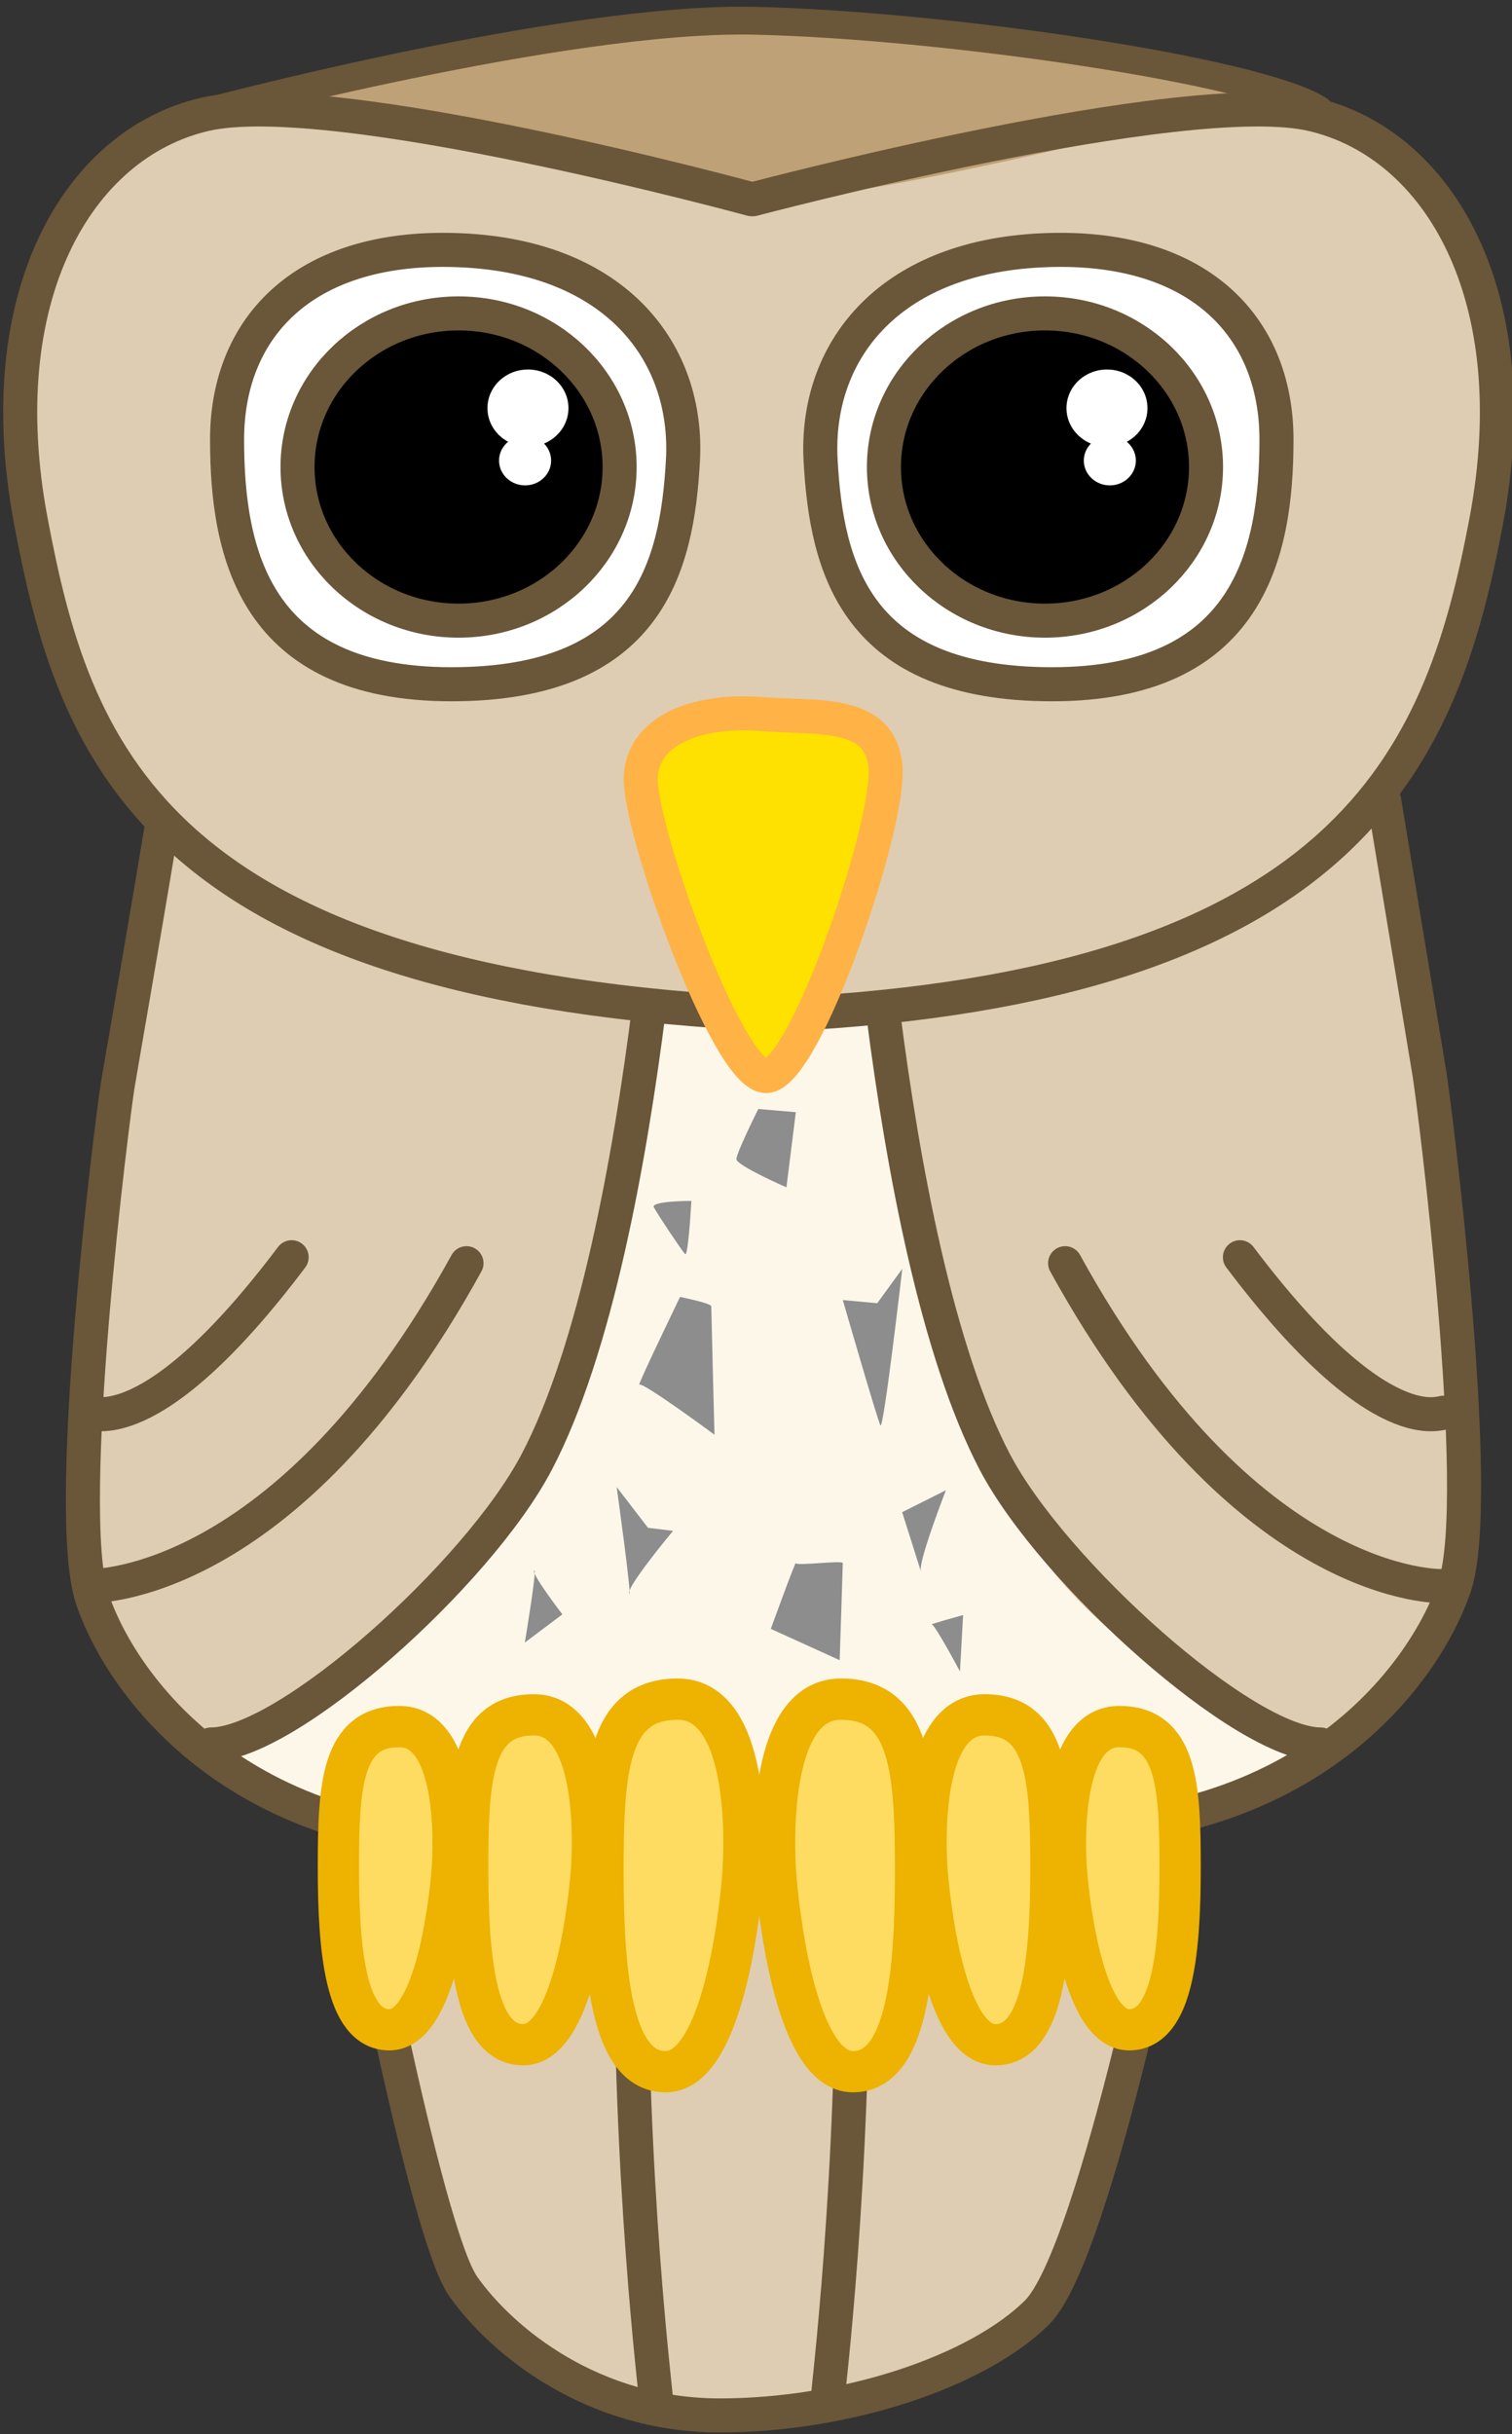 <?xml version="1.0" encoding="UTF-8" standalone="no"?>
<!-- Created with Serif DrawPlus 11, 0, 0, 18 (Mar 20, 15:09:53) (http://www.serif.com) -->
<svg version="1.1" xmlns="http://www.w3.org/2000/svg" xmlns:xlink="http://www.w3.org/1999/xlink" width="41.523" height="66.821">
	<rect width="100%" height="100%" fill="#333333" stroke="none"/>
	<g id="dp_group001" transform="matrix(1,0,0,1,-107.28,-111.923)">
		<path id="dp_path002" fill="#decdb2" fill-rule="evenodd" stroke="none" stroke-width="0.935" stroke-linecap="round" d="M 127.964,117.391 C 127.864,117.448 139.835,114.248 143.324,115.063 S 148.861,119.612 148.095,126.233 S 141.539,140.051 129.819,139.619 S 115.824,137.325 112.757,135.337 S 106.68,125.228 107.987,120.799 S 111.792,114.664 113.78,114.835 S 128.065,117.332 127.964,117.391 Z "/>
		<path id="dp_path003" fill="#bea176" fill-rule="evenodd" stroke="none" stroke-width="0.935" stroke-linecap="round" d="M 114.404,114.665 C 114.411,114.647 126.916,116.595 128.148,117.277 S 142.573,114.495 142.573,114.495 S 132.465,112.393 127.808,112.393 S 114.397,114.684 114.404,114.665 Z "/>
		<path id="dp_path004" fill="#decdb2" fill-rule="evenodd" stroke="none" stroke-width="0.935" stroke-linecap="round" d="M 143.157,121.015 C 143.157,121.015 146.184,139.284 146.533,141.379 S 147.852,152.108 147.231,155.457 S 141.352,161.115 139.952,161.577 S 137.824,176.08 134.067,176.235 C 132.372,177.667 129.035,178.467 126.549,178.268 C 124.14,178.077 120.603,176.229 120.197,174.441 C 118.243,173.993 117.692,162.273 116.776,162.165 L 112.031,159.568 L 109.465,154.811 L 110.287,144.137 L 113.811,120.107 Z "/>
		<path id="dp_path005" fill="#fdf7ea" fill-rule="evenodd" stroke="none" stroke-width="0.935" stroke-linecap="round" d="M 113.187,159.853 C 113.407,159.927 115.612,163.087 127.735,162.792 S 143.459,159.853 143.459,159.853 S 138.243,158.237 135.671,154.343 S 131.483,139.5 131.776,139.5 S 125.089,139.427 125.089,139.427 S 124.576,147.216 121.489,152.872 S 112.965,159.78 113.187,159.853 Z "/>
		<path id="dp_path006" fill="none" fill-rule="evenodd" stroke="#6a5638" stroke-width="0.935" stroke-linecap="round" d="M 127.964,117.391 C 127.964,117.391 139.835,114.248 143.324,115.063 S 149.26,120.067 148.095,126.233 S 144.605,138.8 129.477,139.732"/>
		<path id="dp_path007" fill="white" fill-rule="evenodd" stroke="#6a5638" stroke-width="0.935" stroke-linecap="round" d="M 135.885,118.795 C 140.145,118.593 142.335,120.851 142.335,123.992 S 141.563,130.707 136.173,130.707 S 129.979,127.513 129.816,124.568 S 131.625,118.993 135.885,118.795 Z "/>
		<path id="dp_path008" fill="black" fill-rule="evenodd" stroke="#6a5638" stroke-width="0.935" stroke-linecap="round" d="M 135.977,120.527 C 138.42,120.527 140.4,122.415 140.4,124.744 C 140.4,127.073 138.42,128.961 135.977,128.961 C 133.535,128.961 131.555,127.073 131.555,124.744 C 131.555,122.415 133.535,120.527 135.977,120.527 Z "/>
		<path id="dp_path009" fill="white" fill-rule="evenodd" stroke="none" stroke-width="0.935" stroke-linecap="round" d="M 137.68,122.067 C 138.295,122.067 138.792,122.541 138.792,123.127 C 138.792,123.712 138.295,124.187 137.68,124.187 C 137.065,124.187 136.568,123.712 136.568,123.127 C 136.568,122.541 137.065,122.067 137.68,122.067 Z "/>
		<path id="dp_path010" fill="white" fill-rule="evenodd" stroke="none" stroke-width="0.935" stroke-linecap="round" d="M 137.759,123.885 C 138.153,123.885 138.473,124.191 138.473,124.567 C 138.473,124.943 138.153,125.248 137.759,125.248 C 137.364,125.248 137.044,124.943 137.044,124.567 C 137.044,124.191 137.364,123.885 137.759,123.885 Z "/>
		<path id="dp_path011" fill="white" fill-rule="evenodd" stroke="#6a5638" stroke-width="0.935" stroke-linecap="round" d="M 119.965,118.795 C 115.705,118.593 113.516,120.851 113.516,123.992 S 114.288,130.707 119.677,130.707 S 125.872,127.513 126.035,124.568 S 124.225,118.993 119.965,118.795 Z "/>
		<path id="dp_path012" fill="black" fill-rule="evenodd" stroke="#6a5638" stroke-width="0.935" stroke-linecap="round" d="M 119.873,120.527 C 117.431,120.527 115.451,122.415 115.451,124.744 C 115.451,127.073 117.431,128.961 119.873,128.961 C 122.316,128.961 124.296,127.073 124.296,124.744 C 124.296,122.415 122.316,120.527 119.873,120.527 Z "/>
		<path id="dp_path013" fill="white" fill-rule="evenodd" stroke="none" stroke-width="0.935" stroke-linecap="round" d="M 121.779,122.067 C 121.164,122.067 120.667,122.541 120.667,123.127 C 120.667,123.712 121.164,124.187 121.779,124.187 C 122.393,124.187 122.891,123.712 122.891,123.127 C 122.891,122.541 122.393,122.067 121.779,122.067 Z "/>
		<path id="dp_path014" fill="white" fill-rule="evenodd" stroke="none" stroke-width="0.935" stroke-linecap="round" d="M 121.7,123.885 C 121.305,123.885 120.985,124.191 120.985,124.567 C 120.985,124.943 121.305,125.248 121.7,125.248 C 122.095,125.248 122.415,124.943 122.415,124.567 C 122.415,124.191 122.095,123.885 121.7,123.885 Z "/>
		<path id="dp_path015" fill="none" fill-rule="evenodd" stroke="#6a5638" stroke-width="0.935" stroke-linecap="round" d="M 127.917,117.391 C 127.917,117.391 116.389,114.248 112.899,115.063 S 106.964,120.067 108.128,126.233 S 111.385,138.8 127.793,139.732"/>
		<path id="dp_path016" fill="none" fill-rule="evenodd" stroke="#6a5638" stroke-width="0.935" stroke-linecap="round" d="M 111.733,134.547 C 111.149,138.068 110.641,140.941 110.511,141.727 S 108.997,153.364 109.812,155.807 S 114.117,163.139 122.496,162.44"/>
		<path id="dp_path017" fill="none" fill-rule="evenodd" stroke="#6a5638" stroke-width="0.935" stroke-linecap="round" d="M 145.293,133.903 C 145.884,137.468 146.4,140.584 146.533,141.379 S 148.045,153.015 147.231,155.457 S 142.925,162.788 134.547,162.091"/>
		<path id="dp_path018" fill="none" fill-rule="evenodd" stroke="#6a5638" stroke-width="0.935" stroke-linecap="round" d="M 139.6,162.129 C 139.716,162.129 137.388,173.789 135.76,175.405 S 130.536,178.232 127.045,178.232 S 121.071,176.203 120.004,174.696 S 116.885,162.197 116.885,162.197"/>
		<path id="dp_path019" fill="none" fill-rule="evenodd" stroke="#6a5638" stroke-width="0.935" stroke-linecap="round" d="M 125.105,139.591 C 124.577,143.777 123.636,148.976 122.019,152.059 S 115.167,159.813 113.075,159.813"/>
		<path id="dp_path020" fill="none" fill-rule="evenodd" stroke="#6a5638" stroke-width="0.935" stroke-linecap="round" d="M 109.749,155.464 C 109.749,155.464 115.125,155.628 120.091,146.601"/>
		<path id="dp_path021" fill="none" fill-rule="evenodd" stroke="#6a5638" stroke-width="0.935" stroke-linecap="round" d="M 109.668,150.704 C 109.749,150.663 111.392,151.608 115.289,146.437"/>
		<path id="dp_path022" fill="none" fill-rule="evenodd" stroke="#6a5638" stroke-width="0.935" stroke-linecap="round" d="M 131.543,139.808 C 132.075,143.956 133.013,149.029 134.601,152.059 S 141.455,159.813 143.547,159.813"/>
		<path id="dp_path023" fill="none" fill-rule="evenodd" stroke="#6a5638" stroke-width="0.935" stroke-linecap="round" d="M 146.871,155.464 C 146.871,155.464 141.496,155.628 136.531,146.601"/>
		<path id="dp_path024" fill="none" fill-rule="evenodd" stroke="#6a5638" stroke-width="0.935" stroke-linecap="round" d="M 146.953,150.704 C 146.871,150.663 145.229,151.608 141.331,146.437"/>
		<path id="dp_path025" fill="#ffe100" fill-rule="evenodd" stroke="#ffb246" stroke-width="0.935" stroke-linecap="round" d="M 128.156,131.524 C 129.756,131.644 131.436,131.407 131.595,132.953 S 129.396,141.464 128.317,141.464 S 124.759,134.501 124.879,133.192 S 126.557,131.405 128.156,131.524 Z "/>
		<path id="dp_path026" fill="none" fill-rule="evenodd" stroke="#6a5638" stroke-width="0.764" stroke-linecap="round" d="M 112.971,114.993 C 112.971,114.993 122.805,112.379 127.979,112.492 S 141.793,113.856 143.499,114.936"/>
		<path id="dp_path027" fill="none" fill-rule="evenodd" stroke="#6a5638" stroke-width="0.935" stroke-linecap="round" d="M 125.297,177.813 C 125.297,177.643 124.559,171.793 124.616,164.411"/>
		<path id="dp_path028" fill="none" fill-rule="evenodd" stroke="#6a5638" stroke-width="0.935" stroke-linecap="round" d="M 130.008,177.813 C 130.008,177.643 130.747,171.793 130.689,164.411"/>
		<path id="dp_path029" fill="#fedc61" fill-rule="evenodd" stroke="#eeb200" stroke-width="1.133" stroke-linecap="round" d="M 128.596,163.575 C 128.485,162.336 128.431,158.568 130.371,158.568 S 132.423,160.56 132.423,163.305 S 132.201,168.796 130.704,168.796 S 128.708,164.812 128.596,163.575 Z "/>
		<path id="dp_path030" fill="#fedc61" fill-rule="evenodd" stroke="#eeb200" stroke-width="1.133" stroke-linecap="round" d="M 132.751,163.431 C 132.653,162.335 132.604,158.999 134.321,158.999 S 136.14,160.763 136.14,163.193 S 135.943,168.055 134.617,168.055 S 132.849,164.528 132.751,163.431 Z "/>
		<path id="dp_path031" fill="#fedc61" fill-rule="evenodd" stroke="#eeb200" stroke-width="1.133" stroke-linecap="round" d="M 136.575,163.396 C 136.485,162.388 136.44,159.321 138.019,159.321 S 139.689,160.943 139.689,163.177 S 139.508,167.645 138.289,167.645 S 136.665,164.404 136.575,163.396 Z "/>
		<path id="dp_path032" fill="#fedc61" fill-rule="evenodd" stroke="#eeb200" stroke-width="1.133" stroke-linecap="round" d="M 127.667,163.575 C 127.777,162.336 127.832,158.568 125.892,158.568 S 123.84,160.56 123.84,163.305 S 124.061,168.796 125.559,168.796 S 127.555,164.812 127.667,163.575 Z "/>
		<path id="dp_path033" fill="#fedc61" fill-rule="evenodd" stroke="#eeb200" stroke-width="1.133" stroke-linecap="round" d="M 123.512,163.431 C 123.609,162.335 123.659,158.999 121.941,158.999 S 120.124,160.763 120.124,163.193 S 120.32,168.055 121.647,168.055 S 123.413,164.528 123.512,163.431 Z "/>
		<path id="dp_path034" fill="#fedc61" fill-rule="evenodd" stroke="#eeb200" stroke-width="1.133" stroke-linecap="round" d="M 119.688,163.396 C 119.777,162.388 119.824,159.321 118.244,159.321 S 116.573,160.943 116.573,163.177 S 116.755,167.645 117.973,167.645 S 119.597,164.404 119.688,163.396 Z "/>
		<path id="dp_path035" fill="#8d8d8d" fill-rule="evenodd" stroke="none" stroke-width="0.991" stroke-linecap="round" d="M 124.837,149.935 C 124.752,150.02 125.955,147.527 125.955,147.527 S 126.813,147.699 126.813,147.785 S 126.901,151.309 126.901,151.309 S 124.923,149.848 124.837,149.935 Z "/>
		<path id="dp_path036" fill="#8d8d8d" fill-rule="evenodd" stroke="none" stroke-width="0.991" stroke-linecap="round" d="M 130.425,147.613 C 130.425,147.613 131.371,147.699 131.371,147.699 S 132.059,146.753 132.059,146.753 S 131.543,151.223 131.457,151.052 S 130.425,147.613 130.425,147.613 Z "/>
		<path id="dp_path037" fill="#8d8d8d" fill-rule="evenodd" stroke="none" stroke-width="0.991" stroke-linecap="round" d="M 127.503,143.744 C 127.503,143.572 128.104,142.368 128.104,142.368 S 129.135,142.455 129.135,142.455 S 128.877,144.519 128.877,144.519 S 127.503,143.916 127.503,143.744 Z "/>
		<path id="dp_path038" fill="#8d8d8d" fill-rule="evenodd" stroke="none" stroke-width="0.991" stroke-linecap="round" d="M 129.135,154.835 C 129.135,154.92 130.425,154.748 130.425,154.835 S 130.339,157.499 130.339,157.499 S 128.448,156.639 128.448,156.639 S 129.135,154.748 129.135,154.835 Z "/>
		<path id="dp_path039" fill="#8d8d8d" fill-rule="evenodd" stroke="none" stroke-width="0.991" stroke-linecap="round" d="M 124.559,155.669 C 124.645,155.841 124.215,152.745 124.215,152.745 S 125.075,153.864 125.075,153.864 S 125.763,153.949 125.763,153.949 S 124.473,155.497 124.559,155.669 Z "/>
		<path id="dp_path040" fill="#8d8d8d" fill-rule="evenodd" stroke="none" stroke-width="0.991" stroke-linecap="round" d="M 121.951,155.037 C 121.865,155.124 122.724,156.241 122.724,156.241 S 121.693,157.015 121.693,157.015 S 122.037,154.951 121.951,155.037 Z "/>
		<path id="dp_path041" fill="#8d8d8d" fill-rule="evenodd" stroke="none" stroke-width="0.991" stroke-linecap="round" d="M 125.235,145.063 C 125.149,144.891 126.267,144.891 126.267,144.891 S 126.18,146.439 126.095,146.352 S 125.321,145.235 125.235,145.063 Z "/>
		<path id="dp_path042" fill="#8d8d8d" fill-rule="evenodd" stroke="none" stroke-width="0.991" stroke-linecap="round" d="M 132.869,156.519 C 132.784,156.519 133.729,156.26 133.729,156.26 S 133.643,157.808 133.643,157.808 S 132.956,156.519 132.869,156.519 Z "/>
		<path id="dp_path043" fill="#8d8d8d" fill-rule="evenodd" stroke="none" stroke-width="0.991" stroke-linecap="round" d="M 132.569,155.068 C 132.656,155.327 132.055,153.436 132.055,153.436 S 133.257,152.833 133.257,152.833 S 132.485,154.811 132.569,155.068 Z "/>
	</g>
</svg>
